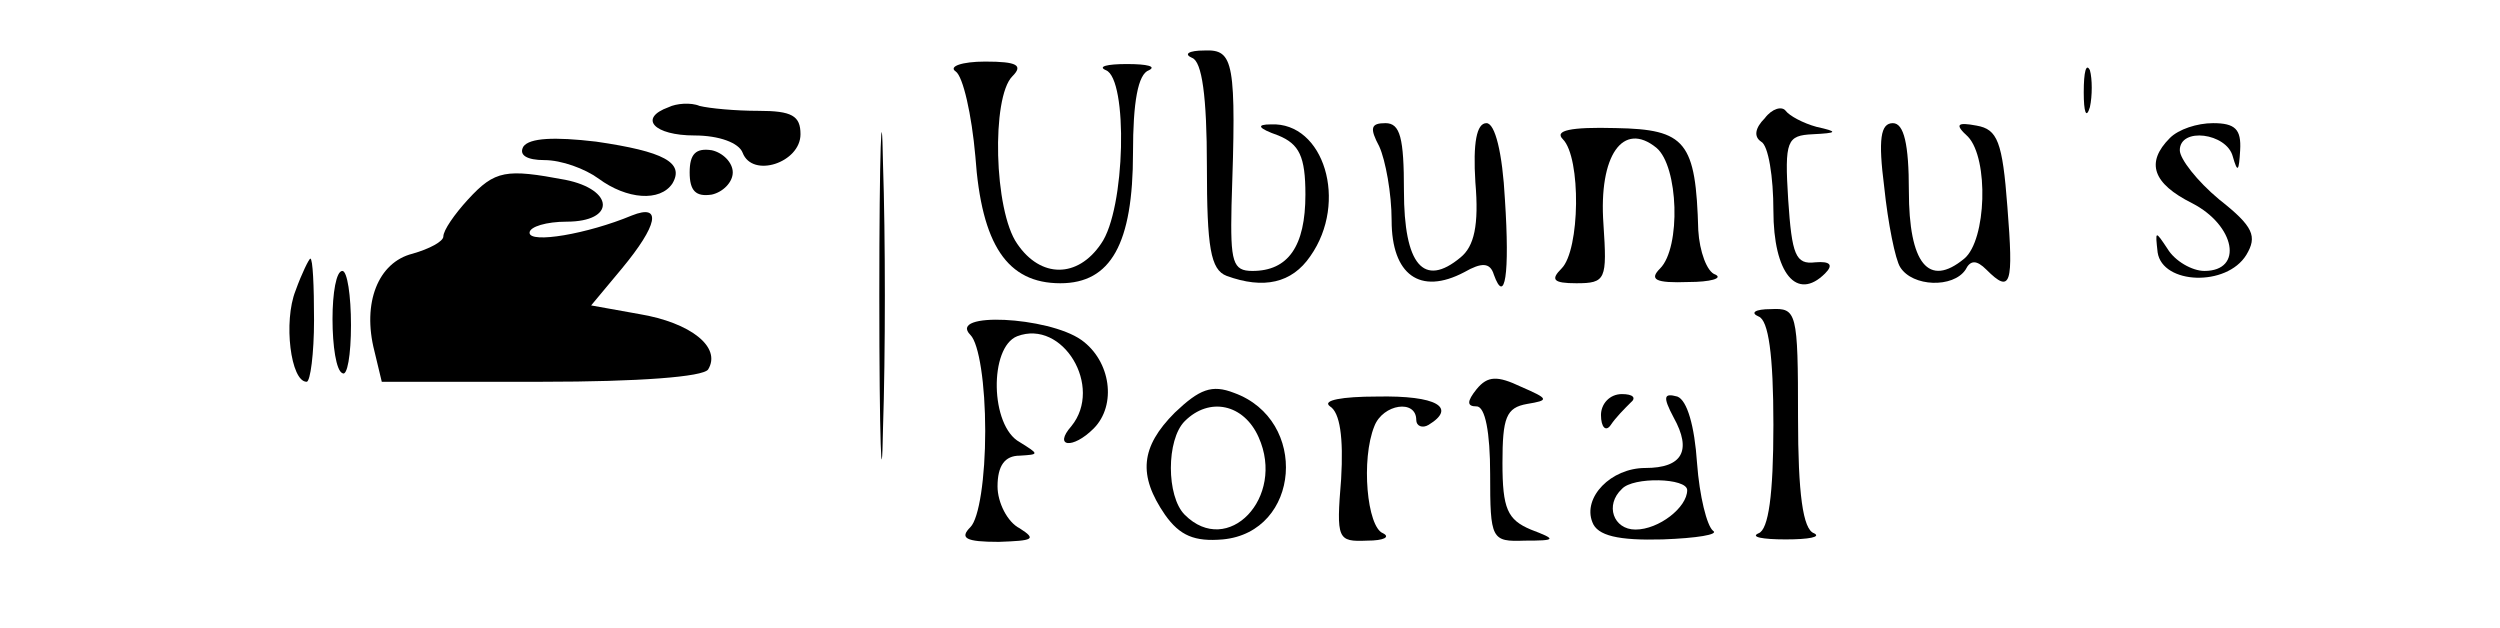 <?xml version="1.0" standalone="no"?>
<!DOCTYPE svg PUBLIC "-//W3C//DTD SVG 20010904//EN"
 "http://www.w3.org/TR/2001/REC-SVG-20010904/DTD/svg10.dtd">
<svg version="1.0" xmlns="http://www.w3.org/2000/svg"
 width="203pt" height="51pt" viewBox="0 0 203 51"
 preserveAspectRatio="xMidYMid meet">

<g transform="translate(0,51) scale(0.1,-0.1)"
fill="#000000" stroke="none">
<path d="M714 270 c0 -118 2 -167 3 -108 2 60 2 156 0 215 -1 60 -3 11 -3
-107z"/>
<path d="M968 463 c8 -3 12 -31 12 -88 0 -66 3 -84 16 -89 30 -11 53 -6 68 16
31 44 11 109 -32 107 -12 0 -11 -3 6 -9 17 -7 22 -17 22 -48 0 -42 -14 -62
-43 -62 -16 0 -18 7 -17 53 4 117 2 127 -22 126 -13 0 -17 -3 -10 -6z"/>
<path d="M776 452 c6 -4 13 -35 16 -69 5 -72 26 -103 69 -103 41 0 59 32 59
106 0 41 4 64 13 67 6 3 -1 5 -18 5 -16 0 -24 -2 -17 -5 18 -7 16 -113 -4
-141 -19 -28 -49 -28 -68 0 -19 27 -21 119 -4 136 9 9 4 12 -22 12 -19 0 -30
-4 -24 -8z"/>
<path d="M1692 435 c0 -16 2 -22 5 -12 2 9 2 23 0 30 -3 6 -5 -1 -5 -18z"/>
<path d="M543 423 c-25 -9 -12 -23 21 -23 20 0 36 -6 39 -14 8 -21 47 -8 47
15 0 15 -7 19 -34 19 -19 0 -40 2 -48 4 -7 3 -19 2 -25 -1z"/>
<path d="M1433 414 c-8 -8 -9 -15 -3 -19 6 -3 10 -29 10 -56 0 -51 19 -74 42
-51 7 7 4 10 -8 9 -16 -2 -19 6 -22 51 -3 48 -1 52 20 53 20 1 21 2 3 6 -11 3
-22 9 -25 13 -3 4 -11 2 -17 -6z"/>
<path d="M1120 391 c5 -11 10 -38 10 -60 0 -44 23 -61 59 -42 14 8 21 8 24 -2
9 -25 13 0 9 61 -2 38 -8 62 -15 62 -8 0 -11 -16 -9 -48 3 -35 -1 -52 -12 -61
-30 -25 -46 -6 -46 54 0 43 -3 55 -15 55 -12 0 -13 -4 -5 -19z"/>
<path d="M1269 397 c15 -15 14 -90 -1 -105 -9 -9 -7 -12 12 -12 24 0 25 3 22
48 -4 56 16 84 43 62 18 -15 20 -81 3 -98 -9 -9 -4 -12 23 -11 18 0 28 3 22 6
-7 2 -13 19 -14 36 -2 72 -10 82 -67 83 -37 1 -50 -2 -43 -9z"/>
<path d="M1530 358 c3 -29 9 -59 13 -65 10 -16 43 -17 53 -2 4 8 9 8 17 0 20
-20 22 -12 17 51 -4 53 -8 63 -25 66 -16 3 -18 1 -7 -9 17 -18 15 -84 -3 -99
-29 -24 -45 -4 -45 55 0 38 -4 55 -13 55 -10 0 -12 -13 -7 -52z"/>
<path d="M1762 398 c-20 -20 -14 -37 18 -53 35 -18 42 -55 10 -55 -10 0 -24 8
-30 18 -10 15 -10 15 -8 -3 4 -26 56 -28 72 -2 9 15 6 23 -22 45 -18 15 -32
33 -32 40 0 19 38 14 43 -5 4 -14 5 -12 6 5 1 17 -4 22 -22 22 -13 0 -28 -5
-35 -12z"/>
<path d="M425 391 c-4 -7 3 -11 17 -11 14 0 33 -7 44 -15 23 -17 50 -19 60 -4
10 17 -7 26 -62 34 -34 4 -54 3 -59 -4z"/>
<path d="M560 370 c0 -15 5 -20 18 -18 9 2 17 10 17 18 0 8 -8 16 -17 18 -13
2 -18 -3 -18 -18z"/>
<path d="M380 348 c-11 -12 -20 -25 -20 -30 0 -4 -11 -10 -25 -14 -28 -7 -41
-40 -31 -79 l6 -25 130 0 c79 0 131 4 135 10 11 18 -14 38 -56 45 l-39 7 25
30 c29 35 33 53 8 43 -36 -15 -83 -23 -83 -14 0 5 14 9 30 9 40 0 39 26 -1 34
-48 9 -57 8 -79 -16z"/>
<path d="M240 274 c-10 -25 -4 -74 9 -74 3 0 6 23 6 50 0 28 -1 50 -3 50 -1 0
-7 -12 -12 -26z"/>
<path d="M270 251 c0 -22 3 -42 8 -44 4 -3 7 15 7 39 0 24 -3 44 -7 44 -5 0
-8 -18 -8 -39z"/>
<path d="M1428 253 c8 -3 12 -31 12 -88 0 -57 -4 -85 -12 -88 -7 -3 3 -5 22
-5 19 0 29 2 23 5 -9 3 -13 32 -13 94 0 86 -1 89 -22 88 -13 0 -17 -3 -10 -6z"/>
<path d="M788 238 c7 -7 12 -40 12 -78 0 -38 -5 -71 -12 -78 -9 -9 -4 -12 23
-12 28 1 31 2 17 11 -10 5 -18 21 -18 34 0 17 6 25 18 25 16 1 16 1 0 11 -24
13 -25 77 -2 86 37 14 70 -41 44 -73 -15 -17 1 -19 18 -2 19 19 14 55 -10 72
-27 19 -109 23 -90 4z"/>
<path d="M1199 194 c-8 -10 -8 -14 0 -14 7 0 11 -21 11 -55 0 -53 1 -55 28
-54 26 0 26 1 5 9 -19 8 -23 17 -23 54 0 37 3 45 20 48 18 3 18 4 -5 14 -19 9
-27 9 -36 -2z"/>
<path d="M954 175 c-28 -28 -30 -51 -8 -83 12 -17 24 -22 47 -20 63 6 70 97 9
119 -18 7 -28 3 -48 -16z m68 -20 c22 -49 -25 -98 -60 -63 -15 15 -15 61 0 76
20 20 48 14 60 -13z"/>
<path d="M1080 180 c8 -5 11 -25 9 -59 -4 -49 -3 -51 21 -50 14 0 19 3 13 6
-13 5 -18 60 -7 87 7 18 34 22 34 5 0 -5 5 -7 10 -4 23 14 7 24 -42 23 -28 0
-45 -3 -38 -8z"/>
<path d="M1300 173 c0 -10 4 -14 8 -8 4 6 11 13 16 18 5 4 2 7 -7 7 -10 0 -17
-8 -17 -17z"/>
<path d="M1359 171 c15 -27 7 -41 -23 -41 -28 0 -51 -24 -43 -44 4 -11 21 -15
57 -14 28 1 46 4 41 7 -5 4 -11 28 -13 55 -2 30 -8 51 -16 54 -11 3 -12 0 -3
-17z m11 -59 c0 -14 -23 -32 -42 -32 -18 0 -25 20 -11 33 9 10 53 9 53 -1z"/>
</g>
</svg>
